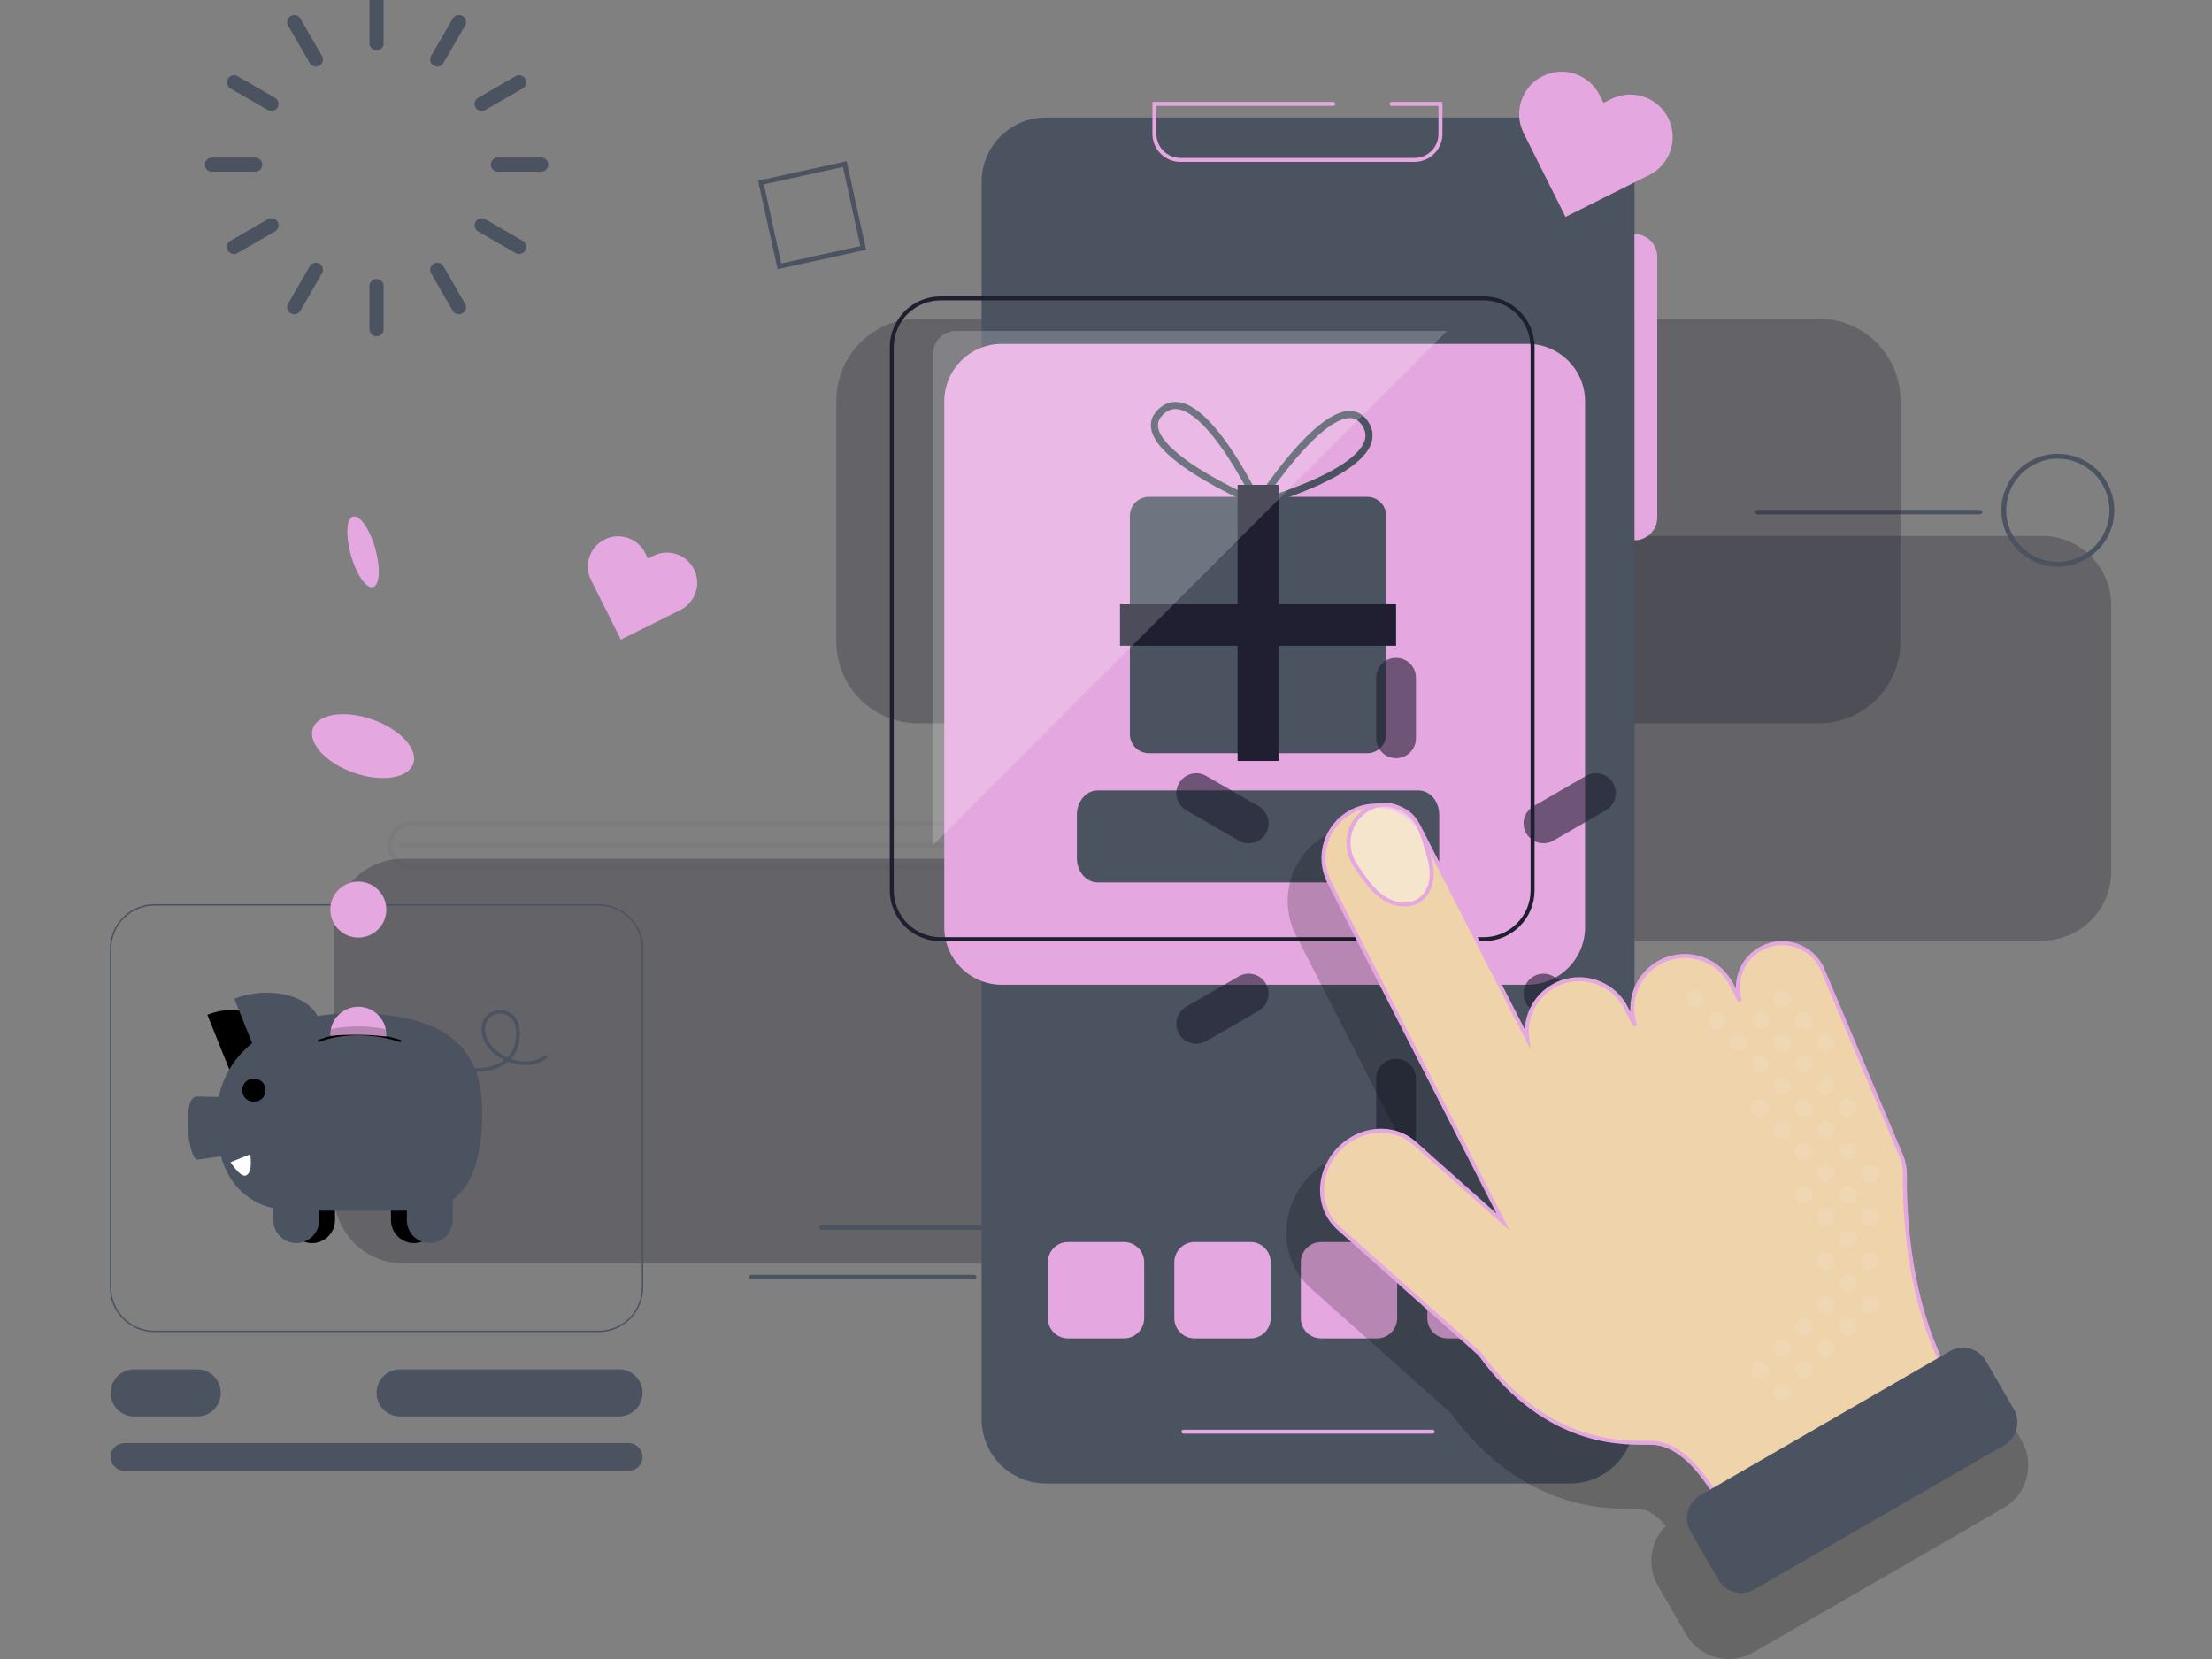<svg width="400" height="300" viewBox="0 0 400 300" fill="none" xmlns="http://www.w3.org/2000/svg">
<rect x="0" y="0" width="400" height="300" fill="#808080" stroke="none"/>
<g clip-path="url(#clip0)">
<path opacity="0.3" d="M185.797 228.458H72.924C66.012 228.458 60.412 222.856 60.412 215.944V167.801C60.412 160.889 66.012 155.289 72.924 155.289H185.797C192.709 155.289 198.31 160.889 198.31 167.801V215.944C198.31 222.856 192.709 228.458 185.797 228.458Z" fill="#1F1F31"/>
<path opacity="0.3" d="M369.256 170.095H256.382C249.47 170.095 243.87 164.495 243.87 157.583V109.439C243.87 102.527 249.47 96.927 256.382 96.927H369.256C376.166 96.927 381.768 102.527 381.768 109.439V157.583C381.768 164.495 376.166 170.095 369.256 170.095Z" fill="#1F1F31"/>
<path d="M317.776 92.606H358.062" stroke="#4B5260" stroke-width="0.805" stroke-miterlimit="10" stroke-linecap="round"/>
<path opacity="0.1" d="M212.442 156.701H74.374C72.233 156.701 70.495 154.963 70.495 152.822C70.495 150.681 72.233 148.943 74.374 148.943H212.442C214.584 148.943 216.32 150.681 216.32 152.822C216.32 154.963 214.588 156.701 212.442 156.701Z" stroke="#4B5260" stroke-width="0.805" stroke-miterlimit="10" stroke-linecap="round"/>
<path opacity="0.1" d="M72.37 152.822H210.438" stroke="#4B5260" stroke-width="0.805" stroke-miterlimit="10" stroke-linecap="round"/>
<path d="M148.551 222.002H188.837" stroke="#4B5260" stroke-width="0.805" stroke-miterlimit="10" stroke-linecap="round"/>
<path d="M135.868 230.928H176.155" stroke="#4B5260" stroke-width="0.805" stroke-miterlimit="10" stroke-linecap="round"/>
<path opacity="0.3" d="M328.876 130.798H166.023C157.858 130.798 151.242 124.181 151.242 116.017V72.41C151.242 64.246 157.858 57.629 166.023 57.629H328.878C337.044 57.629 343.66 64.246 343.66 72.41V116.02C343.656 124.181 337.04 130.798 328.876 130.798Z" fill="#1F1F31"/>
<path d="M283.944 268.262H189.141C182.718 268.262 177.509 263.054 177.509 256.632V32.89C177.509 26.467 182.718 21.258 189.141 21.258H283.944C290.366 21.258 295.576 26.467 295.576 32.89V256.632C295.576 263.054 290.366 268.262 283.944 268.262Z" fill="#4B5260"/>
<path d="M214.004 258.896H259.076" stroke="#E5A7E0" stroke-width="0.72" stroke-miterlimit="10" stroke-linecap="round"/>
<path d="M276.232 178.07H181.156C175.412 178.07 170.754 173.412 170.754 167.667V72.589C170.754 66.845 175.412 62.187 181.156 62.187H276.232C281.976 62.187 286.634 66.845 286.634 72.589V167.664C286.634 173.412 281.976 178.07 276.232 178.07Z" fill="#E5A7E0"/>
<path d="M268.292 169.836H170.103C165.216 169.836 161.256 165.876 161.256 160.989V62.8C161.256 57.913 165.216 53.953 170.103 53.953H268.292C273.178 53.953 277.138 57.913 277.138 62.8V160.989C277.136 165.876 273.176 169.836 268.292 169.836Z" stroke="#1F1F31" stroke-width="0.72" stroke-miterlimit="10"/>
<path d="M152.766 29.679L137.614 33.012L140.946 48.164L156.099 44.832L152.766 29.679Z" stroke="#4B5260" stroke-width="0.871" stroke-miterlimit="10"/>
<path d="M372.122 102.039C377.516 102.039 381.888 97.666 381.888 92.272C381.888 86.879 377.516 82.506 372.122 82.506C366.728 82.506 362.356 86.879 362.356 92.272C362.356 97.666 366.728 102.039 372.122 102.039Z" stroke="#4B5260" stroke-width="0.871" stroke-miterlimit="10"/>
<path d="M227.496 91.035C227.496 91.035 203.188 80.761 209.944 74.431C216.702 68.102 227.496 91.035 227.496 91.035Z" stroke="#4B5260" stroke-width="1.282" stroke-miterlimit="10"/>
<path d="M227.494 91.035C227.494 91.035 241.79 68.854 246.868 76.596C251.944 84.337 227.494 91.035 227.494 91.035Z" stroke="#4B5260" stroke-width="1.282" stroke-miterlimit="10"/>
<path d="M247.24 136.205H207.748C205.852 136.205 204.316 134.669 204.316 132.772V93.281C204.316 91.384 205.852 89.849 207.748 89.849H247.24C249.136 89.849 250.672 91.384 250.672 93.281V132.772C250.676 134.669 249.136 136.205 247.24 136.205Z" fill="#4B5260"/>
<path d="M231.194 87.68H223.798V137.605H231.194V87.68Z" fill="#1F1F31"/>
<path d="M252.456 116.78V109.275H202.532V116.78H252.456Z" fill="#1F1F31"/>
<path opacity="0.2" d="M168.695 152.82V64.032C168.695 61.717 170.573 59.84 172.888 59.84H261.672L168.695 152.82Z" fill="white"/>
<path d="M256.498 159.57H198.495C196.416 159.57 194.733 157.605 194.733 155.178V147.325C194.733 144.898 196.416 142.933 198.495 142.933H256.498C258.578 142.933 260.26 144.898 260.26 147.325V155.178C260.26 157.605 258.574 159.57 256.498 159.57Z" fill="#4B5260"/>
<path d="M68.092 0V7.815" stroke="#4B5260" stroke-width="2.564" stroke-miterlimit="10" stroke-linecap="round"/>
<path d="M68.091 51.728V59.543" stroke="#4B5260" stroke-width="2.564" stroke-miterlimit="10" stroke-linecap="round"/>
<path d="M53.21 3.991L57.116 10.755" stroke="#4B5260" stroke-width="2.564" stroke-miterlimit="10" stroke-linecap="round"/>
<path d="M79.073 48.784L82.979 55.552" stroke="#4B5260" stroke-width="2.564" stroke-miterlimit="10" stroke-linecap="round"/>
<path d="M42.312 14.886L49.08 18.791" stroke="#4B5260" stroke-width="2.564" stroke-miterlimit="10" stroke-linecap="round"/>
<path d="M87.109 40.748L93.877 44.657" stroke="#4B5260" stroke-width="2.564" stroke-miterlimit="10" stroke-linecap="round"/>
<path d="M38.322 29.771H46.137" stroke="#4B5260" stroke-width="2.564" stroke-miterlimit="10" stroke-linecap="round"/>
<path d="M90.045 29.771H97.861" stroke="#4B5260" stroke-width="2.564" stroke-miterlimit="10" stroke-linecap="round"/>
<path d="M42.312 44.657L49.08 40.748" stroke="#4B5260" stroke-width="2.564" stroke-miterlimit="10" stroke-linecap="round"/>
<path d="M87.109 18.791L93.877 14.886" stroke="#4B5260" stroke-width="2.564" stroke-miterlimit="10" stroke-linecap="round"/>
<path d="M53.211 55.552L57.116 48.784" stroke="#4B5260" stroke-width="2.564" stroke-miterlimit="10" stroke-linecap="round"/>
<path d="M79.073 10.755L82.979 3.991" stroke="#4B5260" stroke-width="2.564" stroke-miterlimit="10" stroke-linecap="round"/>
<path opacity="0.6" fill-rule="evenodd" clip-rule="evenodd" d="M252.456 137.105C250.47 137.105 248.86 135.496 248.86 133.51V122.557C248.86 120.571 250.47 118.961 252.456 118.961C254.442 118.961 256.052 120.571 256.052 122.557V133.51C256.052 135.496 254.442 137.105 252.456 137.105ZM248.858 206.012C248.858 207.998 250.468 209.606 252.454 209.606C254.44 209.606 256.05 207.998 256.05 206.012V195.058C256.05 193.073 254.44 191.463 252.454 191.463C250.468 191.463 248.858 193.073 248.858 195.058V206.012ZM225.8 152.492C225.192 152.492 224.57 152.336 224.008 152.011L214.522 146.534C212.804 145.541 212.214 143.342 213.206 141.624C214.2 139.906 216.398 139.316 218.116 140.309L227.604 145.786C229.322 146.778 229.912 148.978 228.918 150.696C228.252 151.848 227.042 152.492 225.8 152.492ZM286.796 188.263C287.358 188.589 287.978 188.744 288.588 188.744C289.832 188.744 291.038 188.096 291.706 186.948C292.698 185.23 292.11 183.031 290.39 182.038L280.904 176.562C279.186 175.569 276.986 176.158 275.994 177.876C275 179.595 275.59 181.794 277.308 182.787L286.796 188.263ZM216.32 188.744C215.08 188.744 213.87 188.1 213.206 186.945C212.214 185.226 212.804 183.027 214.522 182.034L224.008 176.558C225.726 175.565 227.926 176.155 228.918 177.873C229.912 179.591 229.322 181.79 227.604 182.783L218.116 188.26C217.55 188.589 216.93 188.744 216.32 188.744ZM275.994 150.692C276.656 151.848 277.866 152.492 279.108 152.492C279.718 152.492 280.338 152.336 280.904 152.007L290.39 146.53C292.11 145.537 292.698 143.338 291.706 141.62C290.712 139.902 288.514 139.312 286.796 140.305L277.308 145.782C275.59 146.775 275 148.974 275.994 150.692Z" fill="#1F1F31"/>
<path d="M203.25 242.024H193.13C191.114 242.024 189.477 240.386 189.477 238.37V228.25C189.477 226.234 191.114 224.598 193.13 224.598H203.25C205.266 224.598 206.904 226.234 206.904 228.25V238.37C206.9 240.386 205.266 242.024 203.25 242.024Z" fill="#E5A7E0"/>
<path d="M226.126 242.024H216.006C213.99 242.024 212.354 240.386 212.354 238.37V228.25C212.354 226.234 213.99 224.598 216.006 224.598H226.126C228.142 224.598 229.78 226.234 229.78 228.25V238.37C229.78 240.386 228.142 242.024 226.126 242.024Z" fill="#E5A7E0"/>
<path d="M249.002 242.024H238.882C236.866 242.024 235.23 240.386 235.23 238.37V228.25C235.23 226.234 236.866 224.598 238.882 224.598H249.002C251.018 224.598 252.656 226.234 252.656 228.25V238.37C252.656 240.386 251.018 242.024 249.002 242.024Z" fill="#E5A7E0"/>
<path d="M271.876 242.024H261.756C259.74 242.024 258.104 240.386 258.104 238.37V228.25C258.104 226.234 259.74 224.598 261.756 224.598H271.876C273.892 224.598 275.53 226.234 275.53 228.25V238.37C275.53 240.386 273.892 242.024 271.876 242.024Z" fill="#E5A7E0"/>
<path opacity="0.2" d="M312.626 300C309.438 300 306.466 298.286 304.872 295.524L299.808 286.75C298.612 284.68 298.294 282.268 298.912 279.96C299.33 278.4 300.14 277.016 301.262 275.91C299.498 273.948 297.776 272.866 296.32 272.842C296.196 272.842 296.06 272.838 295.918 272.838L294.912 272.842C289.984 272.842 275.058 272.842 262.236 255.424L236.886 232.844C234.14 230.326 232.62 226.832 232.608 222.996C232.596 219.292 234.004 215.7 236.58 212.892C239.426 209.782 243.402 208 247.486 208C250.484 208 253.342 208.97 255.646 210.746L234.364 169.142C230.924 162.416 233.596 154.143 240.322 150.703C242.246 149.718 244.402 149.198 246.554 149.198C251.728 149.198 270.308 200.026 275.006 203.048C317.438 230.342 316.87 154.932 350.636 247.484C351.326 247.318 352.036 247.228 352.75 247.228C355.938 247.228 358.908 248.942 360.502 251.704L365.568 260.478C366.762 262.548 367.08 264.962 366.464 267.268C365.844 269.576 364.366 271.508 362.294 272.702L317.094 298.798C315.736 299.584 314.188 300 312.626 300Z" fill="black"/>
<path d="M349.316 242.234C344.658 230.222 344.398 216.914 344.468 212.33C344.484 211.194 344.262 210.064 343.82 209.018L329.408 174.913C327.39 170.973 322.562 169.41 318.62 171.427C315.052 173.253 313.444 177.384 314.668 181.076L313.114 178.032C310.724 173.362 305 171.512 300.33 173.901C296.06 176.085 294.158 181.053 295.688 185.459L294.038 182.236C291.65 177.566 285.924 175.716 281.256 178.105C277.59 179.983 275.67 183.912 276.166 187.775L257.274 150.843C254.884 146.173 249.16 144.323 244.49 146.713C239.82 149.102 237.97 154.826 240.36 159.496L271.814 220.99L255.902 206.814C252.03 203.27 245.778 203.8 241.934 207.998C238.09 212.194 238.11 218.47 241.98 222.014L267.622 244.852C280.06 262.034 294.338 260.846 298.638 260.908C307.908 261.04 314.122 278.42 314.122 278.42L353.904 252.694C353.892 252.69 351.448 247.728 349.316 242.234Z" fill="#EED3AB" stroke="#E5A7E0" stroke-width="0.72" stroke-miterlimit="10"/>
<path d="M301.668 21.347C299.772 17.55 295.156 16.014 291.362 17.91L289.962 18.609L289.264 17.209C287.368 13.411 282.752 11.876 278.958 13.772C275.162 15.669 273.626 20.284 275.522 24.077L276.22 25.477L283.09 39.223L296.832 32.354L298.232 31.656C302.024 29.759 303.564 25.144 301.668 21.347Z" fill="#E5A7E0"/>
<path d="M125.501 102.952C124.151 100.248 120.862 99.155 118.162 100.504L117.166 101.001L116.669 100.004C115.319 97.301 112.03 96.207 109.331 97.557C106.628 98.906 105.534 102.195 106.884 104.895L107.38 105.892L112.271 115.677L122.056 110.786L123.053 110.29C125.757 108.94 126.854 105.655 125.501 102.952Z" fill="#E5A7E0"/>
<path d="M108.252 240.76H27.939C23.557 240.76 20 237.206 20 232.82V171.577C20 167.195 23.553 163.638 27.939 163.638H108.252C112.635 163.638 116.192 167.191 116.192 171.577V232.82C116.192 237.206 112.635 240.76 108.252 240.76Z" stroke="#4B5260" stroke-width="0.256" stroke-miterlimit="10"/>
<path d="M56.423 224.784C54.131 224.784 52.277 222.926 52.277 220.638V215.668C52.277 213.376 54.135 211.522 56.423 211.522C58.715 211.522 60.569 213.38 60.569 215.668V220.638C60.569 222.926 58.711 224.784 56.423 224.784Z" fill="#4B5260"/>
<path d="M56.423 224.784C54.131 224.784 52.277 222.926 52.277 220.638V215.668C52.277 213.376 54.134 211.522 56.423 211.522C58.715 211.522 60.569 213.38 60.569 215.668V220.638C60.569 222.926 58.711 224.784 56.423 224.784Z" fill="black"/>
<path d="M53.581 224.784C51.289 224.784 49.435 222.926 49.435 220.638V215.668C49.435 213.376 51.293 211.522 53.581 211.522C55.874 211.522 57.728 213.38 57.728 215.668V220.638C57.728 222.926 55.87 224.784 53.581 224.784Z" fill="#4B5260"/>
<path d="M64.795 169.545C67.591 169.545 69.857 167.279 69.857 164.484C69.857 161.688 67.591 159.422 64.795 159.422C62 159.422 59.734 161.688 59.734 164.484C59.734 167.279 62 169.545 64.795 169.545Z" fill="#E5A7E0"/>
<path d="M74.73 138.123C75.666 135.466 72.363 131.88 67.351 130.113C62.339 128.346 57.516 129.067 56.58 131.724C55.643 134.38 58.947 137.966 63.959 139.733C68.971 141.5 73.793 140.779 74.73 138.123Z" fill="#E5A7E0"/>
<path d="M67.462 106.157C68.676 105.812 68.851 102.682 67.853 99.164C66.854 95.646 65.061 93.074 63.848 93.419C62.634 93.763 62.459 96.894 63.457 100.411C64.456 103.929 66.249 106.501 67.462 106.157Z" fill="#E5A7E0"/>
<path d="M74.853 224.784C72.561 224.784 70.707 222.926 70.707 220.638V215.668C70.707 213.376 72.565 211.522 74.853 211.522C77.146 211.522 79 213.38 79 215.668V220.638C79.003 222.926 77.146 224.784 74.853 224.784Z" fill="#4B5260"/>
<path d="M74.853 224.784C72.561 224.784 70.707 222.926 70.707 220.638V215.668C70.707 213.376 72.565 211.522 74.853 211.522C77.146 211.522 79 213.38 79 215.668V220.638C79.003 222.926 77.146 224.784 74.853 224.784Z" fill="black"/>
<path d="M44.571 201.104C50.082 198.894 52.972 193.162 51.021 188.302C49.07 183.442 43.023 181.297 37.508 183.512L44.571 201.104Z" fill="#4B5260"/>
<path d="M44.571 201.104C50.082 198.894 52.972 193.161 51.021 188.302C49.07 183.442 43.023 181.297 37.508 183.512L44.571 201.104Z" fill="black"/>
<path d="M77.712 224.784C75.42 224.784 73.566 222.926 73.566 220.638V215.668C73.566 213.376 75.424 211.522 77.712 211.522C80.004 211.522 81.858 213.38 81.858 215.668V220.638C81.858 222.926 80.004 224.784 77.712 224.784Z" fill="#4B5260"/>
<path d="M87.197 201.074C87.197 210.74 84.68 218.92 75.014 218.92H53.43C43.765 218.92 39.103 212.24 39.103 202.576C39.103 191.731 47.244 184.579 59.749 183.431C63.096 183.12 66.528 183.159 69.852 183.551C81.895 184.959 87.197 190.567 87.197 201.074Z" fill="#4B5260"/>
<path d="M45.736 208.25L35.725 209.7C33.999 209.67 32.855 198.409 35.535 198.293C35.647 198.289 35.76 198.285 35.872 198.289L45.914 198.472L45.736 208.25Z" fill="#4B5260"/>
<path d="M83.678 193.127C88.278 194.36 92.363 192.301 93.239 189.473C95.892 180.909 85.785 181.39 87.615 187.507C88.717 191.191 94.961 193.903 98.58 191.16" stroke="#4B5260" stroke-width="0.648" stroke-miterlimit="10" stroke-linecap="round"/>
<path d="M49.432 198.193C54.943 195.982 59.675 189.203 57.724 184.347C55.773 179.487 47.88 178.389 42.369 180.6L49.432 198.193Z" fill="#4B5260"/>
<path d="M45.909 199.247C47.074 199.247 48.019 198.303 48.019 197.137C48.019 195.972 47.074 195.027 45.909 195.027C44.744 195.027 43.799 195.972 43.799 197.137C43.799 198.303 44.744 199.247 45.909 199.247Z" fill="black"/>
<path d="M41.69 210.162C41.69 210.162 43.524 213.07 44.537 212.536C45.262 212.156 45.537 210.984 45.262 208.726L41.69 210.162Z" fill="white"/>
<path d="M111.93 256.138H72.361C70.006 256.138 68.098 254.23 68.098 251.876C68.098 249.52 70.006 247.612 72.361 247.612H111.93C114.284 247.612 116.192 249.52 116.192 251.876C116.192 254.23 114.284 256.138 111.93 256.138Z" fill="#4B5260"/>
<path d="M35.662 256.138H24.263C21.908 256.138 20 254.23 20 251.876C20 249.52 21.908 247.612 24.263 247.612H35.658C38.012 247.612 39.92 249.52 39.92 251.876C39.924 254.23 38.016 256.138 35.662 256.138Z" fill="#4B5260"/>
<path d="M113.698 265.95H22.494C21.117 265.95 20 264.834 20 263.456C20 262.08 21.117 260.962 22.494 260.962H113.702C115.079 260.962 116.196 262.08 116.196 263.456C116.192 264.838 115.075 265.95 113.698 265.95Z" fill="#4B5260"/>
<path d="M295.574 97.696V42.33C297.844 42.33 299.682 44.169 299.682 46.438V93.589C299.682 95.858 297.844 97.696 295.574 97.696Z" fill="#E5A7E0"/>
<path d="M362.428 261.334L317.238 287.422C314.966 288.732 312.064 287.954 310.75 285.684L305.684 276.912C304.374 274.638 305.152 271.738 307.422 270.422L352.61 244.336C354.884 243.024 357.784 243.804 359.1 246.072L364.166 254.846C365.476 257.118 364.696 260.024 362.428 261.334Z" fill="#4B5260"/>
<path d="M254.222 146.728C256.708 148.264 257.426 151.646 258.278 154.439C258.71 155.847 259.008 157.32 258.856 158.786C258.71 160.253 258.066 161.711 256.902 162.611C255.168 163.945 252.616 163.759 250.708 162.692C248.8 161.626 247.404 159.841 246.158 158.042C245.824 157.561 245.5 157.072 245.162 156.591C242.734 153.077 243.808 148.14 247.612 146.201C249.412 145.278 251.628 145.126 254.222 146.728Z" fill="white" fill-opacity="0.4" stroke="#E5A7E0" stroke-width="0.72" stroke-miterlimit="10"/>
<path opacity="0.1" d="M323.856 251.736C323.856 250.862 323.146 250.152 322.274 250.152C321.4 250.152 320.69 250.862 320.69 251.736C320.69 252.608 321.396 253.318 322.274 253.318C323.146 253.318 323.856 252.612 323.856 251.736Z" fill="white"/>
<path opacity="0.1" d="M339.668 235.922C339.668 235.05 338.958 234.34 338.086 234.34C337.212 234.34 336.502 235.05 336.502 235.922C336.502 236.796 337.208 237.504 338.086 237.504C338.958 237.504 339.668 236.798 339.668 235.922Z" fill="white"/>
<path opacity="0.1" d="M327.808 239.878C327.808 239.006 327.098 238.296 326.226 238.296C325.354 238.296 324.644 239.006 324.644 239.878C324.644 240.752 325.35 241.46 326.226 241.46C327.098 241.458 327.808 240.752 327.808 239.878Z" fill="white"/>
<path opacity="0.1" d="M327.81 247.782C327.81 247.674 327.798 247.566 327.778 247.464C327.736 247.26 327.654 247.07 327.542 246.898C327.258 246.48 326.778 246.2 326.23 246.2C325.684 246.2 325.204 246.476 324.92 246.898C324.808 247.066 324.726 247.26 324.684 247.464C324.664 247.57 324.652 247.674 324.652 247.782C324.652 248.656 325.358 249.366 326.234 249.366C327.1 249.366 327.81 248.656 327.81 247.782Z" fill="white"/>
<path opacity="0.1" d="M323.856 243.83C323.856 242.958 323.146 242.248 322.274 242.248C321.4 242.248 320.69 242.958 320.69 243.83C320.69 244.704 321.396 245.414 322.274 245.414C323.146 245.414 323.856 244.704 323.856 243.83Z" fill="white"/>
<path opacity="0.1" d="M331.76 243.83C331.76 242.958 331.05 242.248 330.178 242.248C329.306 242.248 328.596 242.958 328.596 243.83C328.596 244.704 329.302 245.414 330.178 245.414C331.054 245.414 331.76 244.704 331.76 243.83Z" fill="white"/>
<path opacity="0.1" d="M331.76 235.922C331.76 235.05 331.05 234.34 330.178 234.34C329.306 234.34 328.596 235.05 328.596 235.922C328.596 236.796 329.302 237.504 330.178 237.504C331.054 237.504 331.76 236.798 331.76 235.922Z" fill="white"/>
<path opacity="0.1" d="M335.712 239.878C335.712 239.006 335.004 238.296 334.13 238.296C333.258 238.296 332.548 239.006 332.548 239.878C332.548 240.752 333.254 241.46 334.13 241.46C335.008 241.458 335.712 240.752 335.712 239.878Z" fill="white"/>
<path opacity="0.1" d="M319.9 247.782C319.9 247.674 319.888 247.566 319.868 247.464C319.826 247.26 319.744 247.07 319.632 246.898C319.35 246.48 318.868 246.2 318.322 246.2C317.774 246.2 317.294 246.476 317.01 246.898C316.898 247.066 316.816 247.26 316.774 247.464C316.754 247.57 316.742 247.674 316.742 247.782C316.742 248.656 317.448 249.366 318.326 249.366C319.194 249.366 319.9 248.656 319.9 247.782Z" fill="white"/>
<path opacity="0.1" d="M339.668 228.018C339.668 227.146 338.958 226.436 338.086 226.436C337.212 226.436 336.502 227.146 336.502 228.018C336.502 228.89 337.208 229.6 338.086 229.6C338.958 229.6 339.668 228.89 339.668 228.018Z" fill="white"/>
<path opacity="0.1" d="M339.668 220.11C339.668 219.236 338.958 218.528 338.086 218.528C337.212 218.528 336.502 219.236 336.502 220.11C336.502 220.982 337.208 221.692 338.086 221.692C338.958 221.692 339.668 220.986 339.668 220.11Z" fill="white"/>
<path opacity="0.1" d="M331.76 228.018C331.76 227.146 331.05 226.436 330.178 226.436C329.306 226.436 328.596 227.146 328.596 228.018C328.596 228.89 329.302 229.6 330.178 229.6C331.054 229.6 331.76 228.89 331.76 228.018Z" fill="white"/>
<path opacity="0.1" d="M331.76 220.11C331.76 219.236 331.05 218.528 330.178 218.528C329.306 218.528 328.596 219.236 328.596 220.11C328.596 220.982 329.302 221.692 330.178 221.692C331.054 221.692 331.76 220.986 331.76 220.11Z" fill="white"/>
<path opacity="0.1" d="M335.712 224.066C335.712 223.192 335.004 222.484 334.13 222.484C333.258 222.484 332.548 223.192 332.548 224.066C332.548 224.938 333.254 225.648 334.13 225.648C335.008 225.644 335.712 224.938 335.712 224.066Z" fill="white"/>
<path opacity="0.1" d="M335.712 231.97C335.712 231.862 335.7 231.752 335.682 231.652C335.638 231.446 335.556 231.256 335.444 231.086C335.162 230.666 334.68 230.388 334.134 230.388C333.586 230.388 333.106 230.664 332.822 231.086C332.71 231.252 332.628 231.446 332.586 231.652C332.566 231.756 332.554 231.862 332.554 231.97C332.554 232.842 333.26 233.552 334.138 233.552C335.006 233.552 335.712 232.842 335.712 231.97Z" fill="white"/>
<path opacity="0.1" d="M340.668 207.482C340.54 207.71 340.458 207.97 340.458 208.25C340.458 208.524 340.536 208.78 340.66 209.01C340.636 208.502 340.636 207.994 340.668 207.482Z" fill="white"/>
<path opacity="0.1" d="M339.668 212.206C339.668 211.332 338.958 210.622 338.086 210.622C337.212 210.622 336.502 211.332 336.502 212.206C336.502 213.078 337.208 213.788 338.086 213.788C338.958 213.788 339.668 213.078 339.668 212.206Z" fill="white"/>
<path opacity="0.1" d="M327.808 208.252C327.808 207.38 327.098 206.67 326.226 206.67C325.354 206.67 324.644 207.38 324.644 208.252C324.644 209.126 325.35 209.836 326.226 209.836C327.098 209.832 327.808 209.126 327.808 208.252Z" fill="white"/>
<path opacity="0.1" d="M327.81 216.158C327.81 216.048 327.798 215.94 327.778 215.84C327.736 215.634 327.654 215.444 327.542 215.272C327.258 214.854 326.778 214.574 326.23 214.574C325.684 214.574 325.204 214.85 324.92 215.272C324.808 215.44 324.726 215.634 324.684 215.84C324.664 215.944 324.652 216.048 324.652 216.158C324.652 217.03 325.358 217.74 326.234 217.74C327.1 217.74 327.81 217.03 327.81 216.158Z" fill="white"/>
<path opacity="0.1" d="M323.856 204.296C323.856 203.424 323.146 202.714 322.274 202.714C321.4 202.714 320.69 203.424 320.69 204.296C320.69 205.17 321.396 205.88 322.274 205.88C323.146 205.88 323.856 205.17 323.856 204.296Z" fill="white"/>
<path opacity="0.1" d="M331.76 212.206C331.76 211.332 331.05 210.622 330.178 210.622C329.306 210.622 328.596 211.332 328.596 212.206C328.596 213.078 329.302 213.788 330.178 213.788C331.054 213.788 331.76 213.078 331.76 212.206Z" fill="white"/>
<path opacity="0.1" d="M331.76 204.296C331.76 203.424 331.05 202.714 330.178 202.714C329.306 202.714 328.596 203.424 328.596 204.296C328.596 205.17 329.302 205.88 330.178 205.88C331.054 205.88 331.76 205.17 331.76 204.296Z" fill="white"/>
<path opacity="0.1" d="M335.712 208.252C335.712 207.38 335.004 206.67 334.13 206.67C333.258 206.67 332.548 207.38 332.548 208.252C332.548 209.126 333.254 209.836 334.13 209.836C335.008 209.832 335.712 209.126 335.712 208.252Z" fill="white"/>
<path opacity="0.1" d="M335.712 216.158C335.712 216.048 335.7 215.94 335.682 215.84C335.638 215.634 335.556 215.444 335.444 215.272C335.162 214.854 334.68 214.574 334.134 214.574C333.586 214.574 333.106 214.85 332.822 215.272C332.71 215.44 332.628 215.634 332.586 215.84C332.566 215.944 332.554 216.048 332.554 216.158C332.554 217.03 333.26 217.74 334.138 217.74C335.006 217.74 335.712 217.03 335.712 216.158Z" fill="white"/>
<path opacity="0.1" d="M308.044 180.579C308.044 179.707 307.334 178.997 306.46 178.997C305.588 178.997 304.878 179.703 304.878 180.579C304.878 181.452 305.588 182.162 306.46 182.162C307.334 182.158 308.044 181.452 308.044 180.579Z" fill="white"/>
<path opacity="0.1" d="M311.994 184.532C311.994 183.659 311.284 182.949 310.412 182.949C310.086 182.949 309.78 183.05 309.528 183.221C309.458 183.267 309.396 183.325 309.334 183.38C309.322 183.391 309.306 183.399 309.294 183.411C309.152 183.554 309.038 183.721 308.958 183.911V183.915C308.876 184.105 308.834 184.311 308.834 184.532C308.834 185.404 309.54 186.114 310.416 186.114C311.284 186.114 311.994 185.404 311.994 184.532Z" fill="white"/>
<path opacity="0.1" d="M323.856 180.579C323.856 179.707 323.146 178.997 322.274 178.997C321.4 178.997 320.69 179.703 320.69 180.579C320.69 181.452 321.4 182.162 322.274 182.162C323.146 182.158 323.856 181.452 323.856 180.579Z" fill="white"/>
<path opacity="0.1" d="M327.808 184.532C327.808 183.659 327.098 182.949 326.226 182.949C325.9 182.949 325.594 183.05 325.342 183.221C325.272 183.267 325.21 183.325 325.148 183.38C325.136 183.391 325.12 183.399 325.11 183.411C324.966 183.554 324.854 183.721 324.772 183.911V183.915C324.69 184.105 324.648 184.311 324.648 184.532C324.648 185.404 325.354 186.114 326.23 186.114C327.098 186.114 327.808 185.404 327.808 184.532Z" fill="white"/>
<path opacity="0.1" d="M319.594 185.463C319.606 185.447 319.622 185.431 319.632 185.416C319.64 185.404 319.644 185.393 319.652 185.381C319.808 185.137 319.904 184.846 319.904 184.532C319.904 184.423 319.892 184.314 319.874 184.214C319.726 183.492 319.09 182.949 318.326 182.949C318 182.949 317.694 183.05 317.442 183.221C317.372 183.267 317.31 183.325 317.248 183.38C317.236 183.391 317.22 183.399 317.208 183.411C317.066 183.554 316.952 183.721 316.872 183.911V183.915C316.79 184.105 316.748 184.311 316.748 184.532C316.748 185.404 317.454 186.114 318.33 186.114C318.846 186.114 319.304 185.854 319.594 185.463Z" fill="white"/>
<path opacity="0.1" d="M327.808 192.44C327.808 191.567 327.098 190.857 326.226 190.857C325.354 190.857 324.644 191.567 324.644 192.44C324.644 193.312 325.35 194.022 326.226 194.022C327.098 194.018 327.808 193.312 327.808 192.44Z" fill="white"/>
<path opacity="0.1" d="M327.81 200.344C327.81 200.236 327.798 200.128 327.778 200.026C327.736 199.821 327.654 199.631 327.542 199.46C327.258 199.042 326.778 198.762 326.23 198.762C325.684 198.762 325.204 199.038 324.92 199.46C324.808 199.627 324.726 199.821 324.684 200.026C324.664 200.132 324.652 200.236 324.652 200.344C324.652 201.218 325.358 201.926 326.234 201.926C327.1 201.926 327.81 201.218 327.81 200.344Z" fill="white"/>
<path opacity="0.1" d="M323.856 196.392C323.856 195.519 323.146 194.81 322.274 194.81C321.4 194.81 320.69 195.519 320.69 196.392C320.69 197.265 321.396 197.974 322.274 197.974C323.146 197.974 323.856 197.265 323.856 196.392Z" fill="white"/>
<path opacity="0.1" d="M323.856 188.484C323.856 187.611 323.146 186.901 322.274 186.901C321.4 186.901 320.69 187.611 320.69 188.484C320.69 189.357 321.396 190.066 322.274 190.066C323.146 190.066 323.856 189.357 323.856 188.484Z" fill="white"/>
<path opacity="0.1" d="M331.76 196.392C331.76 195.519 331.05 194.81 330.178 194.81C329.306 194.81 328.596 195.519 328.596 196.392C328.596 197.265 329.302 197.974 330.178 197.974C331.054 197.974 331.76 197.265 331.76 196.392Z" fill="white"/>
<path opacity="0.1" d="M331.76 188.484C331.76 187.611 331.05 186.901 330.178 186.901C329.306 186.901 328.596 187.611 328.596 188.484C328.596 189.357 329.302 190.066 330.178 190.066C331.054 190.066 331.76 189.357 331.76 188.484Z" fill="white"/>
<path opacity="0.1" d="M335.712 200.344C335.712 200.236 335.7 200.128 335.682 200.026C335.638 199.821 335.556 199.631 335.444 199.46C335.162 199.042 334.68 198.762 334.134 198.762C333.586 198.762 333.106 199.038 332.822 199.46C332.71 199.627 332.628 199.821 332.586 200.026C332.566 200.132 332.554 200.236 332.554 200.344C332.554 201.218 333.26 201.926 334.138 201.926C335.006 201.926 335.712 201.218 335.712 200.344Z" fill="white"/>
<path opacity="0.1" d="M315.946 188.484C315.946 187.611 315.236 186.901 314.364 186.901C313.492 186.901 312.782 187.611 312.782 188.484C312.782 189.357 313.488 190.066 314.364 190.066C315.236 190.066 315.946 189.357 315.946 188.484Z" fill="white"/>
<path opacity="0.1" d="M319.9 192.44C319.9 191.567 319.192 190.857 318.318 190.857C317.446 190.857 316.736 191.567 316.736 192.44C316.736 193.312 317.442 194.022 318.318 194.022C319.196 194.018 319.9 193.312 319.9 192.44Z" fill="white"/>
<path opacity="0.1" d="M319.9 200.344C319.9 200.236 319.888 200.128 319.868 200.026C319.826 199.821 319.744 199.631 319.632 199.46C319.35 199.042 318.868 198.762 318.322 198.762C317.774 198.762 317.294 199.038 317.01 199.46C316.898 199.627 316.816 199.821 316.774 200.026C316.754 200.132 316.742 200.236 316.742 200.344C316.742 201.218 317.448 201.926 318.326 201.926C319.194 201.926 319.9 201.218 319.9 200.344Z" fill="white"/>
<path d="M57.648 188.234C57.648 188.234 63.784 185.488 72.371 188.234" stroke="black" stroke-width="0.388" stroke-miterlimit="10" stroke-linecap="round"/>
<path d="M69.855 187.108C69.855 187.217 69.852 187.326 69.844 187.434C66.524 187.042 63.091 187.004 59.74 187.314C59.732 187.248 59.732 187.178 59.732 187.108C59.732 186.763 59.767 186.434 59.833 186.108C60.299 183.792 62.343 182.047 64.794 182.047C67.245 182.047 69.289 183.792 69.755 186.108C69.821 186.43 69.855 186.763 69.855 187.108Z" fill="#E5A7E0"/>
<path opacity="0.2" d="M69.855 187.108C69.855 187.217 69.852 187.325 69.844 187.434C66.524 187.042 63.091 187.003 59.74 187.314C59.732 187.248 59.732 187.178 59.732 187.108C59.732 186.763 59.767 186.433 59.833 186.107C61.323 185.789 63.006 185.607 64.794 185.607C66.582 185.607 68.265 185.789 69.755 186.107C69.821 186.429 69.855 186.763 69.855 187.108Z" fill="black"/>
<path d="M251.644 18.79H260.48V24.231C260.48 26.822 258.38 28.92 255.79 28.92H213.448C210.858 28.92 208.758 26.822 208.758 24.231V18.79H241.094" stroke="#E5A7E0" stroke-width="0.72" stroke-miterlimit="10" stroke-linecap="round"/>
</g>
<defs>
<clipPath id="clip0">
<rect width="400" height="300" fill="white"/>
</clipPath>
</defs>
</svg>
